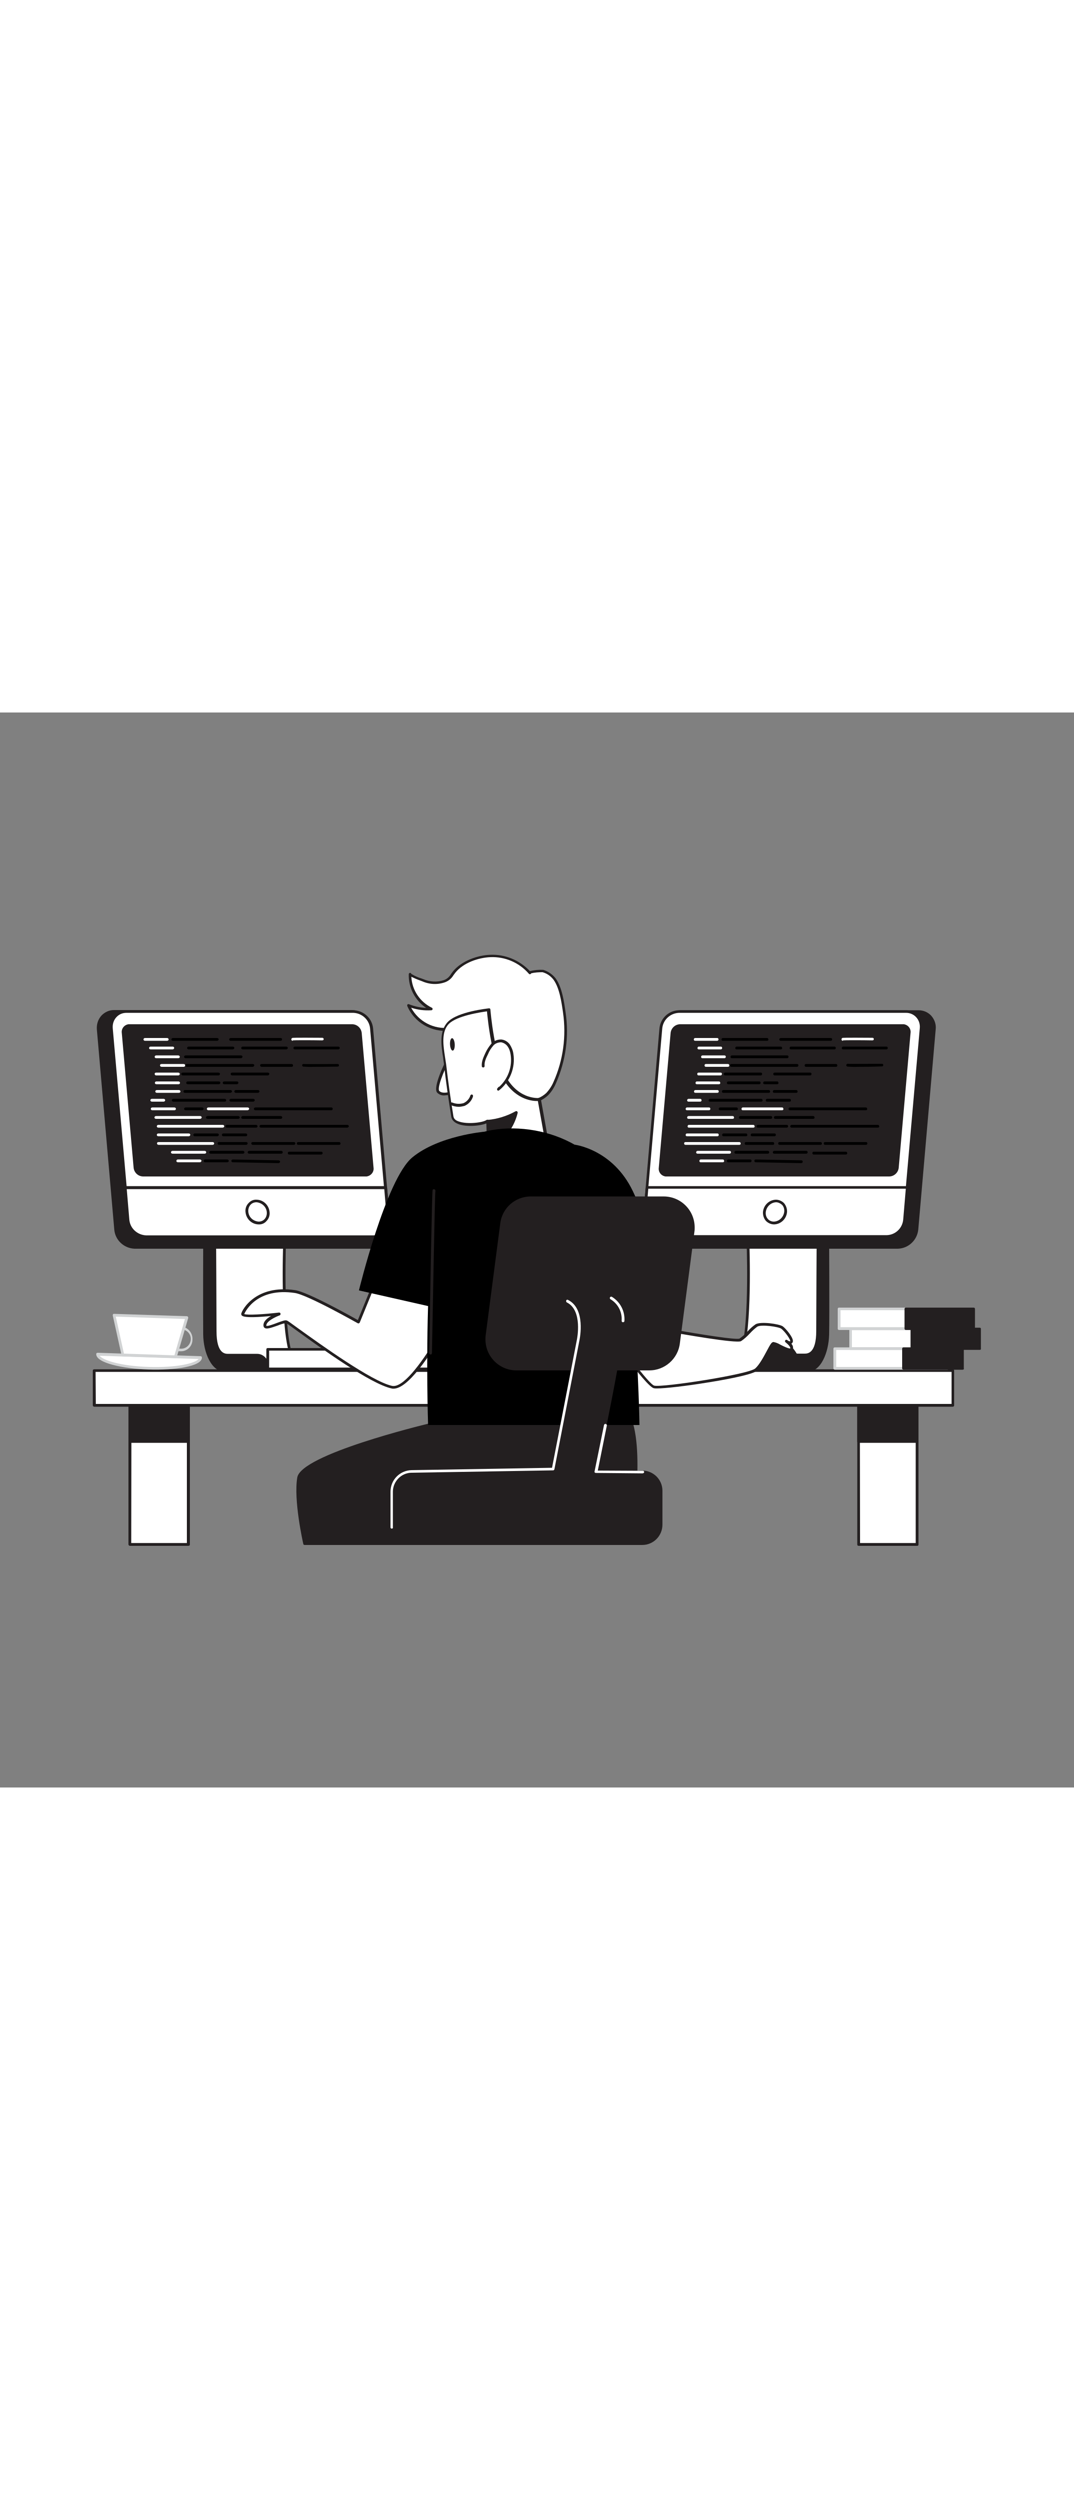 <svg version="1.1" id="Layer_1" xmlns="http://www.w3.org/2000/svg" xmlns:xlink="http://www.w3.org/1999/xlink" x="0px" y="0px" viewBox="0 0 500 500" style="width: 215px;" xml:space="preserve" data-imageid="coding-2-31" imageName="Coding 2" class="illustrations_image">
<rect x="0" y="0" width="500" height="500" fill="#808080" stroke="none"/>
<style type="text/css">
	.st0_coding-2-31{fill:#FFFFFF;}
	.st1_coding-2-31{fill:#231F20;}
	.st2_coding-2-31{fill:#68E1FD;}
	.st3_coding-2-31{fill:#D1D3D4;}
</style>
<g id="Screen_1_coding-2-31">
	<path class="st0_coding-2-31" d="M132.6,243.8c0,0-1.7,41.2,2.9,54.8h21.1c2.2,0,4.2,1.5,4.9,3.6l1.1,3.8h-53.8c-4.1-2.7-7.5-6.2-10-10.3&#10;&#9;&#9;c-3.6-6.4-1.4-51.8-1.4-51.8H132.6z"/>
	<path class="st1_coding-2-31" d="M162.6,306.6h-53.8c-0.1,0-0.2,0-0.3-0.1c-4.1-2.7-7.6-6.3-10.2-10.5c-3.7-6.5-1.6-50.3-1.5-52.2&#10;&#9;&#9;c0-0.3,0.3-0.6,0.7-0.6h35c0.2,0,0.3,0.1,0.5,0.2c0.1,0.1,0.2,0.3,0.2,0.5c0,0.4-1.6,40.4,2.7,54.1h20.7c2.5,0,4.8,1.6,5.5,4.1&#10;&#9;&#9;l1.1,3.8c0.1,0.4-0.1,0.7-0.5,0.8C162.7,306.6,162.6,306.6,162.6,306.6z M109,305.3h52.7l-0.9-3c-0.6-1.9-2.3-3.1-4.2-3.1h-21.1&#10;&#9;&#9;c-0.3,0-0.5-0.2-0.6-0.4c-4.4-12.7-3.2-48.7-3-54.3H98.1c-0.8,15.9-1.4,46,1.3,50.9C101.9,299.3,105.1,302.7,109,305.3z"/>
	<path class="st1_coding-2-31" d="M100.1,287.7c0,8.6,2.6,11.2,6,11.2h13.5c1.9,0,3.6,1.2,4.3,3l1.5,4.1h-20.8c-5.3,0-9.1-8.1-9.3-16.7&#10;&#9;&#9;s0-45.5,0-45.5h4.6C99.9,243.8,100.1,279.1,100.1,287.7z"/>
	<path class="st1_coding-2-31" d="M125.3,306.6h-20.8c-6,0-9.8-8.8-9.9-17.3s0-45.1,0-45.5c0-0.4,0.3-0.6,0.7-0.6h4.6c0.4,0,0.7,0.3,0.7,0.6&#10;&#9;&#9;c0,0.4,0.2,35.5,0.2,44c0,10.5,4,10.5,5.4,10.5h13.5c2.2,0,4.1,1.4,4.9,3.4l1.5,4.1c0.1,0.2,0,0.4-0.1,0.6&#10;&#9;&#9;C125.7,306.5,125.5,306.6,125.3,306.6z M95.9,244.4c0,5-0.2,37,0,44.8c0.2,8.8,4,16,8.6,16h19.8l-1.2-3.2c-0.6-1.5-2-2.5-3.7-2.5&#10;&#9;&#9;h-13.5c-4.5,0-6.7-3.9-6.7-11.8s-0.1-38.4-0.2-43.3L95.9,244.4z"/>
	<path class="st1_coding-2-31" d="M172.6,147.4l8.1,93c0.5,4-2.3,7.7-6.4,8.3c-0.3,0-0.6,0.1-0.9,0.1H62.6c-4.6-0.2-8.3-3.7-8.7-8.3l-8.1-93&#10;&#9;&#9;c-0.5-4,2.3-7.7,6.4-8.3c0.3,0,0.6-0.1,0.9-0.1h110.9C168.5,139.3,172.2,142.8,172.6,147.4z"/>
	<path class="st1_coding-2-31" d="M173.5,249.4H62.6c-4.9-0.2-9-4-9.4-8.9l-8.1-93c-0.2-2.4,0.5-4.7,2.1-6.5c1.5-1.6,3.6-2.6,5.8-2.6h110.9&#10;&#9;&#9;c4.9,0.2,8.9,4,9.4,8.9l8.1,93c0.2,2.4-0.5,4.7-2.1,6.5C177.8,248.5,175.7,249.4,173.5,249.4z M53,139.7c-1.8,0-3.6,0.7-4.8,2.1&#10;&#9;&#9;c-1.3,1.5-2,3.5-1.8,5.5l8.1,93c0.4,4.3,3.8,7.6,8.1,7.7h110.9c1.8,0,3.6-0.7,4.9-2.1c1.3-1.5,2-3.5,1.8-5.5l-8.1-93l0,0&#10;&#9;&#9;c-0.4-4.2-3.8-7.6-8.1-7.7L53,139.7z"/>
	<path class="st0_coding-2-31" d="M173,147l7.8,88.8c0.5,3.9-2.2,7.4-6,7.9c-0.3,0-0.6,0.1-1,0.1H68c-4.4-0.2-8-3.6-8.3-8L51.8,147&#10;&#9;&#9;c-0.5-3.8,2.2-7.4,6-7.9c0.3,0,0.6-0.1,1-0.1h105.9C169.1,139.2,172.6,142.6,173,147z"/>
	<path class="st1_coding-2-31" d="M173.8,244.4H68c-4.7-0.2-8.6-3.8-9-8.5l-7.8-88.8c-0.3-2.3,0.5-4.5,2-6.2c1.4-1.6,3.5-2.4,5.6-2.4h105.9&#10;&#9;&#9;c4.7,0.2,8.6,3.8,9,8.5l0,0l7.8,88.8c0.3,2.3-0.5,4.5-2,6.2C178,243.6,176,244.4,173.8,244.4z M58.8,139.7c-1.8,0-3.4,0.7-4.6,2&#10;&#9;&#9;c-1.3,1.4-1.9,3.3-1.7,5.3l7.8,88.8c0.3,4.1,3.7,7.2,7.7,7.3h105.8c1.8,0,3.4-0.7,4.6-2c1.3-1.4,1.9-3.3,1.7-5.2l-7.8-88.8&#10;&#9;&#9;c-0.3-4-3.6-7.2-7.7-7.4L58.8,139.7z"/>
	<path class="st0_coding-2-31" d="M179.5,220.9l1.3,14.9c0.5,3.9-2.2,7.4-6,7.9c-0.3,0-0.6,0.1-1,0.1H68c-4.4-0.2-8-3.6-8.3-8l-1.3-14.9H179.5z"/>
	<path class="st1_coding-2-31" d="M173.8,244.4H68c-4.7-0.2-8.6-3.8-9-8.5L57.7,221c0-0.2,0-0.4,0.2-0.5c0.1-0.1,0.3-0.2,0.5-0.2h121.2&#10;&#9;&#9;c0.3,0,0.6,0.3,0.6,0.6l1.3,14.9c0.3,2.3-0.5,4.5-2,6.2C178,243.6,175.9,244.4,173.8,244.4z M59,221.6l1.2,14.2&#10;&#9;&#9;c0.3,4.1,3.7,7.2,7.8,7.4h105.8c1.8,0,3.4-0.7,4.6-2c1.3-1.4,1.9-3.3,1.7-5.2l-1.2-14.3H59z"/>
	
		<ellipse transform="matrix(0.831 -0.557 0.557 0.831 -109.058 106.08)" class="st0_coding-2-31" cx="119.9" cy="232.3" rx="4.8" ry="5.3"/>
	<path class="st1_coding-2-31" d="M120.3,238.1c-3.2-0.1-5.7-2.6-6-5.7c-0.2-1.5,0.3-3.1,1.4-4.2c1-1.1,2.3-1.7,3.8-1.6c3.2,0.1,5.7,2.6,6,5.7&#10;&#9;&#9;l0,0c0.2,1.5-0.3,3.1-1.4,4.2C123.2,237.6,121.8,238.2,120.3,238.1z M119.4,227.8c-1.1,0-2.1,0.4-2.8,1.2c-0.8,0.9-1.1,2.1-1,3.2&#10;&#9;&#9;c0.2,2.5,2.2,4.4,4.8,4.6c1.1,0,2.1-0.4,2.8-1.2c0.8-0.9,1.1-2.1,1-3.2l0,0C124,229.9,121.9,228,119.4,227.8z"/>
	<path class="st1_coding-2-31" d="M60.3,145h103.8c2.3,0.1,4.1,1.9,4.3,4.1l5.5,62.6c0.3,2-1.2,3.8-3.2,4.1c-0.1,0-0.3,0-0.5,0H66.5&#10;&#9;&#9;c-2.3-0.1-4.1-1.9-4.3-4.1l-5.5-62.6c-0.3-2,1.1-3.8,3.1-4.1C60,145,60.2,145,60.3,145z"/>
	<path class="st0_coding-2-31" d="M77.8,152.7H67.5c-0.4,0-0.7-0.3-0.7-0.6c0-0.4,0.3-0.7,0.7-0.7h10.3c0.4,0,0.7,0.3,0.7,0.7&#10;&#9;&#9;C78.5,152.4,78.2,152.7,77.8,152.7z"/>
	<path class="st2_coding-2-31 targetColor" d="M101.1,152.7H80.5c-0.4,0-0.7-0.3-0.7-0.6c0-0.4,0.3-0.7,0.7-0.7h20.6c0.4,0,0.7,0.3,0.7,0.7&#10;&#9;&#9;C101.7,152.4,101.4,152.7,101.1,152.7z" style="fill: rgb(0, 0, 0);"/>
	<path class="st2_coding-2-31 targetColor" d="M108.3,156.7H87.8c-0.4,0-0.7-0.3-0.7-0.6c0-0.4,0.3-0.7,0.7-0.7l0,0h20.6c0.4,0,0.7,0.3,0.7,0.7&#10;&#9;&#9;C109,156.4,108.7,156.7,108.3,156.7z" style="fill: rgb(0, 0, 0);"/>
	<path class="st0_coding-2-31" d="M80.4,156.7H70.1c-0.4,0-0.7-0.3-0.7-0.6c0-0.4,0.3-0.7,0.7-0.7h10.3c0.4,0,0.7,0.3,0.7,0.7&#10;&#9;&#9;C81,156.4,80.7,156.7,80.4,156.7z"/>
	<path class="st0_coding-2-31" d="M83,160.8H72.7c-0.4,0-0.7-0.3-0.7-0.6c0-0.4,0.3-0.7,0.7-0.7H83c0.4,0,0.7,0.3,0.7,0.7&#10;&#9;&#9;C83.7,160.5,83.4,160.8,83,160.8z"/>
	<path class="st2_coding-2-31 targetColor" d="M112.2,160.8H86.4c-0.4,0-0.7-0.3-0.7-0.6c0-0.4,0.3-0.7,0.7-0.7l0,0h25.8c0.4,0,0.7,0.3,0.7,0.7&#10;&#9;&#9;C112.8,160.5,112.5,160.8,112.2,160.8z" style="fill: rgb(0, 0, 0);"/>
	<path class="st0_coding-2-31" d="M85.6,164.8H75.2c-0.4,0-0.7-0.3-0.7-0.7c0-0.4,0.3-0.6,0.7-0.6l0,0h10.3c0.4,0,0.7,0.3,0.7,0.6&#10;&#9;&#9;C86.2,164.5,85.9,164.8,85.6,164.8z"/>
	<path class="st2_coding-2-31 targetColor" d="M117.7,164.8H87c-0.4,0-0.7-0.3-0.7-0.7c0-0.4,0.3-0.6,0.7-0.6h30.7c0.4,0,0.7,0.3,0.7,0.6&#10;&#9;&#9;C118.3,164.5,118,164.8,117.7,164.8L117.7,164.8z" style="fill: rgb(0, 0, 0);"/>
	<path class="st0_coding-2-31" d="M83,168.8H72.7c-0.4,0-0.7-0.3-0.7-0.7c0-0.4,0.3-0.6,0.7-0.6l0,0H83c0.4,0,0.7,0.3,0.7,0.6&#10;&#9;&#9;C83.7,168.5,83.4,168.8,83,168.8z"/>
	<path class="st2_coding-2-31 targetColor" d="M101.7,168.8H85.1c-0.4,0-0.7-0.3-0.7-0.7c0-0.4,0.3-0.6,0.7-0.6h16.6c0.4,0,0.7,0.3,0.7,0.6&#10;&#9;&#9;C102.4,168.5,102.1,168.8,101.7,168.8z" style="fill: rgb(0, 0, 0);"/>
	<path class="st2_coding-2-31 targetColor" d="M124.7,168.8h-16.6c-0.4,0-0.7-0.3-0.7-0.7c0-0.4,0.3-0.6,0.7-0.6h16.6c0.4,0,0.7,0.3,0.7,0.6&#10;&#9;&#9;C125.3,168.5,125,168.8,124.7,168.8z" style="fill: rgb(0, 0, 0);"/>
	<path class="st0_coding-2-31" d="M83.2,172.9H72.8c-0.4,0-0.7-0.3-0.7-0.6c0-0.4,0.3-0.7,0.7-0.7l0,0h10.3c0.4,0,0.7,0.3,0.7,0.7&#10;&#9;&#9;C83.8,172.6,83.5,172.9,83.2,172.9z"/>
	<path class="st2_coding-2-31 targetColor" d="M101.9,172.9H87.4c-0.4,0-0.7-0.3-0.7-0.6c0-0.4,0.3-0.7,0.7-0.7h14.5c0.4,0,0.7,0.3,0.7,0.7&#10;&#9;&#9;C102.5,172.6,102.2,172.9,101.9,172.9z" style="fill: rgb(0, 0, 0);"/>
	<path class="st2_coding-2-31 targetColor" d="M110.3,172.9h-5.9c-0.4,0-0.7-0.3-0.7-0.6c0-0.4,0.3-0.7,0.7-0.7l0,0h5.9c0.4,0,0.7,0.3,0.7,0.7&#10;&#9;&#9;C110.9,172.6,110.6,172.9,110.3,172.9z" style="fill: rgb(0, 0, 0);"/>
	<path class="st0_coding-2-31" d="M83.3,176.9H73c-0.4,0-0.7-0.3-0.7-0.6c0-0.4,0.3-0.7,0.7-0.7l0,0h10.3c0.4,0,0.7,0.3,0.7,0.7&#10;&#9;&#9;C84,176.6,83.7,176.9,83.3,176.9z"/>
	<path class="st2_coding-2-31 targetColor" d="M107.2,176.9H86.1c-0.4,0-0.7-0.3-0.7-0.6c0-0.4,0.3-0.7,0.7-0.7h21.2c0.4,0,0.7,0.3,0.7,0.7&#10;&#9;&#9;C107.9,176.6,107.6,176.9,107.2,176.9z" style="fill: rgb(0, 0, 0);"/>
	<path class="st2_coding-2-31 targetColor" d="M120.1,176.9h-10.3c-0.4,0-0.7-0.3-0.7-0.6c0-0.4,0.3-0.7,0.7-0.7l0,0h10.3c0.4,0,0.7,0.3,0.7,0.7&#10;&#9;&#9;C120.7,176.6,120.4,176.9,120.1,176.9z" style="fill: rgb(0, 0, 0);"/>
	<path class="st0_coding-2-31" d="M76.2,181h-5.5c-0.4,0-0.7-0.3-0.7-0.6c0-0.4,0.3-0.7,0.7-0.7h5.5c0.4,0,0.7,0.3,0.7,0.7&#10;&#9;&#9;C76.8,180.7,76.6,181,76.2,181z"/>
	<path class="st2_coding-2-31 targetColor" d="M104.7,181H80.7c-0.4,0-0.7-0.3-0.7-0.6c0-0.4,0.3-0.7,0.7-0.7l0,0h23.9c0.4,0,0.7,0.3,0.7,0.7&#10;&#9;&#9;C105.3,180.7,105,181,104.7,181z" style="fill: rgb(0, 0, 0);"/>
	<path class="st0_coding-2-31" d="M81.2,185H70.9c-0.4,0-0.7-0.3-0.7-0.6c0-0.4,0.3-0.7,0.7-0.7l0,0h10.3c0.4,0,0.7,0.3,0.7,0.7&#10;&#9;&#9;C81.9,184.7,81.6,185,81.2,185z"/>
	<path class="st0_coding-2-31" d="M93.2,189H72.6c-0.4,0-0.7-0.3-0.7-0.6c0-0.4,0.3-0.7,0.7-0.7l0,0h20.6c0.4,0,0.7,0.3,0.7,0.7&#10;&#9;&#9;C93.8,188.7,93.5,189,93.2,189z"/>
	<path class="st2_coding-2-31 targetColor" d="M110.9,189H96.6c-0.4,0-0.7-0.3-0.7-0.6c0-0.4,0.3-0.7,0.7-0.7l0,0h14.3c0.4,0,0.7,0.3,0.7,0.7&#10;&#9;&#9;C111.6,188.7,111.3,189,110.9,189z" style="fill: rgb(0, 0, 0);"/>
	<path class="st2_coding-2-31 targetColor" d="M130.7,189H113c-0.4,0-0.7-0.3-0.7-0.6c0-0.4,0.3-0.7,0.7-0.7l0,0h17.7c0.4,0,0.7,0.3,0.7,0.7&#10;&#9;&#9;C131.4,188.7,131.1,189,130.7,189L130.7,189z" style="fill: rgb(0, 0, 0);"/>
	<path class="st0_coding-2-31" d="M103.7,193.1h-30c-0.4,0-0.7-0.3-0.7-0.6c0-0.4,0.3-0.7,0.7-0.7l0,0h30c0.4,0,0.7,0.3,0.7,0.7&#10;&#9;&#9;C104.3,192.8,104,193.1,103.7,193.1z"/>
	<path class="st2_coding-2-31 targetColor" d="M119.2,193.1h-13.5c-0.4,0-0.7-0.3-0.7-0.6c0-0.4,0.3-0.7,0.7-0.7h13.5c0.4,0,0.7,0.3,0.7,0.7&#10;&#9;&#9;C119.9,192.8,119.6,193.1,119.2,193.1z" style="fill: rgb(0, 0, 0);"/>
	<path class="st2_coding-2-31 targetColor" d="M161.7,193.1h-40.2c-0.4,0-0.7-0.3-0.7-0.6c0-0.4,0.3-0.7,0.7-0.7h40.2c0.4,0,0.7,0.3,0.7,0.7&#10;&#9;&#9;C162.3,192.8,162,193.1,161.7,193.1z" style="fill: rgb(0, 0, 0);"/>
	<path class="st0_coding-2-31" d="M87.9,197.1H73.7c-0.4,0-0.7-0.3-0.7-0.6c0-0.4,0.3-0.7,0.7-0.7h14.2c0.4,0,0.7,0.3,0.7,0.7&#10;&#9;&#9;C88.5,196.8,88.2,197.1,87.9,197.1z"/>
	<path class="st2_coding-2-31 targetColor" d="M101.2,197.1H90.7c-0.4,0-0.7-0.3-0.7-0.6c0-0.4,0.3-0.7,0.7-0.7l0,0h10.5c0.4,0,0.7,0.3,0.7,0.7&#10;&#9;&#9;C101.8,196.8,101.5,197.1,101.2,197.1z" style="fill: rgb(0, 0, 0);"/>
	<path class="st2_coding-2-31 targetColor" d="M114.4,197.1H104c-0.4,0-0.7-0.3-0.7-0.6c0-0.4,0.3-0.7,0.7-0.7l0,0h10.4c0.4,0,0.7,0.3,0.7,0.7&#10;&#9;&#9;C115.1,196.8,114.8,197.1,114.4,197.1L114.4,197.1z" style="fill: rgb(0, 0, 0);"/>
	<path class="st0_coding-2-31" d="M99,201.1H73.8c-0.4,0-0.7-0.3-0.7-0.7c0-0.4,0.3-0.6,0.7-0.6H99c0.4,0,0.7,0.3,0.7,0.6&#10;&#9;&#9;C99.7,200.8,99.4,201.1,99,201.1z"/>
	<path class="st2_coding-2-31 targetColor" d="M114.6,201.1H102c-0.4,0-0.7-0.3-0.7-0.7c0-0.4,0.3-0.6,0.7-0.6l0,0h12.6c0.4,0,0.7,0.3,0.7,0.6&#10;&#9;&#9;C115.2,200.8,115,201.1,114.6,201.1z" style="fill: rgb(0, 0, 0);"/>
	<path class="st2_coding-2-31 targetColor" d="M136.8,201.1h-19.1c-0.4,0-0.7-0.3-0.7-0.7c0-0.4,0.3-0.6,0.7-0.6l0,0h19.1c0.4,0,0.7,0.3,0.7,0.6&#10;&#9;&#9;C137.5,200.8,137.2,201.1,136.8,201.1z" style="fill: rgb(0, 0, 0);"/>
	<path class="st2_coding-2-31 targetColor" d="M157.9,201.1h-19.1c-0.4,0-0.6-0.3-0.6-0.7c0-0.4,0.3-0.6,0.6-0.6h19.1c0.4,0,0.6,0.3,0.6,0.6&#10;&#9;&#9;C158.6,200.8,158.3,201.1,157.9,201.1z" style="fill: rgb(0, 0, 0);"/>
	<path class="st0_coding-2-31" d="M95.3,205.2h-15c-0.4,0-0.7-0.3-0.7-0.6c0-0.4,0.3-0.7,0.7-0.7l0,0h15c0.4,0,0.7,0.3,0.7,0.7&#10;&#9;&#9;C96,204.9,95.7,205.2,95.3,205.2z"/>
	<path class="st2_coding-2-31 targetColor" d="M113.1,205.2h-15c-0.4,0-0.7-0.3-0.7-0.6c0-0.4,0.3-0.7,0.7-0.7h15c0.4,0,0.7,0.3,0.7,0.7&#10;&#9;&#9;C113.8,204.9,113.5,205.2,113.1,205.2z" style="fill: rgb(0, 0, 0);"/>
	<path class="st2_coding-2-31 targetColor" d="M131,205.2h-15c-0.4,0-0.7-0.3-0.7-0.6c0-0.4,0.3-0.7,0.7-0.7l0,0h15c0.4,0,0.6,0.3,0.6,0.7&#10;&#9;&#9;C131.6,204.9,131.4,205.2,131,205.2z" style="fill: rgb(0, 0, 0);"/>
	<path class="st2_coding-2-31 targetColor" d="M149.6,205.6h-15c-0.4,0-0.6-0.3-0.6-0.7c0-0.4,0.3-0.6,0.6-0.6h15c0.4,0,0.6,0.3,0.6,0.6&#10;&#9;&#9;C150.2,205.3,149.9,205.6,149.6,205.6z" style="fill: rgb(0, 0, 0);"/>
	<path class="st0_coding-2-31" d="M93.1,209.2H82.8c-0.4,0-0.7-0.3-0.7-0.6c0-0.4,0.3-0.7,0.7-0.7l0,0h10.3c0.4,0,0.7,0.3,0.7,0.7&#10;&#9;&#9;C93.7,208.9,93.4,209.2,93.1,209.2z"/>
	<path class="st2_coding-2-31 targetColor" d="M105.8,209.2H95.5c-0.4,0-0.7-0.3-0.7-0.6c0-0.4,0.3-0.7,0.7-0.7l0,0h10.3c0.4,0,0.7,0.3,0.7,0.7&#10;&#9;&#9;C106.5,208.9,106.2,209.2,105.8,209.2z" style="fill: rgb(0, 0, 0);"/>
	<path class="st2_coding-2-31 targetColor" d="M129.7,209.6L129.7,209.6l-21.3-0.4c-0.4,0-0.7-0.3-0.7-0.6c0-0.4,0.3-0.7,0.7-0.7l0,0l21.3,0.4&#10;&#9;&#9;c0.4,0,0.7,0.3,0.7,0.7C130.3,209.3,130,209.6,129.7,209.6L129.7,209.6z" style="fill: rgb(0, 0, 0);"/>
	<path class="st2_coding-2-31 targetColor" d="M135.8,164.8h-14c-0.4,0-0.7-0.3-0.7-0.7c0-0.4,0.3-0.6,0.7-0.6h14c0.4,0,0.6,0.3,0.6,0.6&#10;&#9;&#9;C136.5,164.5,136.2,164.8,135.8,164.8z" style="fill: rgb(0, 0, 0);"/>
	<path class="st2_coding-2-31 targetColor" d="M146.1,164.8c-1.7,0.1-3.3,0-5-0.1c-0.3-0.1-0.5-0.5-0.4-0.8c0.1-0.3,0.4-0.5,0.7-0.4c0.7,0.1,9.8,0,15.8,0&#10;&#9;&#9;l0,0c0.4,0,0.6,0.3,0.6,0.6c0,0.4-0.3,0.6-0.6,0.6c0,0,0,0,0,0C152,164.8,148.5,164.8,146.1,164.8z" style="fill: rgb(0, 0, 0);"/>
	<path class="st2_coding-2-31 targetColor" d="M133.3,156.7H113c-0.4,0-0.7-0.3-0.7-0.6c0-0.4,0.3-0.7,0.7-0.7l0,0h20.3c0.4,0,0.7,0.3,0.7,0.7&#10;&#9;&#9;C133.9,156.4,133.6,156.7,133.3,156.7z" style="fill: rgb(0, 0, 0);"/>
	<path class="st2_coding-2-31 targetColor" d="M157.5,156.7h-20.2c-0.4,0-0.7-0.3-0.7-0.6c0-0.4,0.3-0.7,0.7-0.7h20.2c0.4,0,0.7,0.3,0.7,0.7&#10;&#9;&#9;C158.1,156.4,157.8,156.7,157.5,156.7z" style="fill: rgb(0, 0, 0);"/>
	<path class="st2_coding-2-31 targetColor" d="M114.4,152.7c-4.1,0-7,0-7.1,0c-0.4,0-0.6-0.4-0.6-0.7c0-0.3,0.4-0.6,0.7-0.6c0.7,0,17,0,23.3,0l0,0&#10;&#9;&#9;c0.4,0,0.6,0.3,0.6,0.6c0,0.4-0.3,0.7-0.6,0.7L114.4,152.7z" style="fill: rgb(0, 0, 0);"/>
	<path class="st0_coding-2-31" d="M136.3,152.7c-0.3,0-0.5-0.1-0.6-0.4c-0.2-0.3,0-0.7,0.3-0.9c0.2-0.1,0.4-0.2,14.1-0.1c0.3,0,0.6,0.3,0.6,0.6&#10;&#9;&#9;c0,0,0,0,0,0c0,0.4-0.3,0.6-0.7,0.6c-4.9-0.1-12.9-0.1-13.7,0H136.3z"/>
	<path class="st2_coding-2-31 targetColor" d="M117.9,181h-10.4c-0.4,0-0.7-0.3-0.7-0.6c0-0.4,0.3-0.7,0.7-0.7h10.4c0.4,0,0.7,0.3,0.7,0.7&#10;&#9;&#9;C118.5,180.7,118.2,181,117.9,181z" style="fill: rgb(0, 0, 0);"/>
	<path class="st2_coding-2-31 targetColor" d="M94.1,185h-7.7c-0.4,0-0.7-0.3-0.7-0.6c0-0.4,0.3-0.7,0.7-0.7h7.7c0.4,0,0.7,0.3,0.7,0.7&#10;&#9;&#9;C94.7,184.7,94.4,185,94.1,185z" style="fill: rgb(0, 0, 0);"/>
	<path class="st0_coding-2-31" d="M115.2,185H97c-0.4,0-0.7-0.3-0.7-0.6c0-0.4,0.3-0.7,0.7-0.7h18.3c0.4,0,0.7,0.3,0.7,0.7&#10;&#9;&#9;C115.9,184.7,115.6,185,115.2,185L115.2,185z"/>
	<path class="st2_coding-2-31 targetColor" d="M154.3,185h-35.4c-0.4,0-0.7-0.3-0.7-0.6c0-0.4,0.3-0.7,0.7-0.7h35.4c0.4,0,0.6,0.3,0.6,0.7&#10;&#9;&#9;C154.9,184.7,154.6,185,154.3,185z" style="fill: rgb(0, 0, 0);"/>
</g>
<g id="Screen_2_coding-2-31">
	<path class="st0_coding-2-31" d="M348.1,243.8c0,0,1.7,41.2-2.9,54.8h-21.1c-2.2,0-4.2,1.5-4.9,3.6l-1.1,3.8h53.8c4.1-2.7,7.5-6.2,10-10.3&#10;&#9;&#9;c3.6-6.4,1.4-51.8,1.4-51.8H348.1z"/>
	<path class="st1_coding-2-31" d="M371.9,306.6h-53.8c-0.2,0-0.4-0.1-0.5-0.3c-0.1-0.2-0.2-0.4-0.1-0.6l1.1-3.8c0.7-2.4,2.9-4.1,5.5-4.1h20.7&#10;&#9;&#9;c4.4-13.7,2.7-53.7,2.7-54.1c0-0.2,0.1-0.3,0.2-0.5c0.1-0.1,0.3-0.2,0.5-0.2h35.1c0.3,0,0.6,0.3,0.6,0.6c0.1,1.9,2.2,45.8-1.5,52.2&#10;&#9;&#9;c-2.6,4.2-6,7.8-10.2,10.5C372.1,306.5,372,306.6,371.9,306.6z M319,305.3h52.7c3.9-2.6,7.2-6,9.6-10c2.7-4.8,2.1-35,1.3-50.9&#10;&#9;&#9;h-33.8c0.2,5.6,1.4,41.6-3,54.3c-0.1,0.3-0.3,0.4-0.6,0.4h-21.1c-1.9,0-3.7,1.3-4.2,3.1L319,305.3z"/>
	<path class="st1_coding-2-31" d="M380.6,287.7c0,8.6-2.6,11.2-6,11.2h-13.5c-1.9,0-3.6,1.2-4.3,3l-1.5,4.1h20.8c5.3,0,9.1-8.1,9.3-16.7&#10;&#9;&#9;s0-45.5,0-45.5h-4.6C380.8,243.8,380.6,279.1,380.6,287.7z"/>
	<path class="st1_coding-2-31" d="M376.1,306.6h-20.8c-0.2,0-0.4-0.1-0.5-0.3c-0.1-0.2-0.1-0.4-0.1-0.6l1.5-4.1c0.8-2,2.7-3.4,4.9-3.4h13.5&#10;&#9;&#9;c1.3,0,5.4,0,5.4-10.5c0-8.5,0.2-43.6,0.2-43.9c0-0.4,0.3-0.6,0.6-0.6h4.6c0.4,0,0.6,0.3,0.6,0.6c0,0.4,0.2,37,0,45.5&#10;&#9;&#9;S382.1,306.6,376.1,306.6z M356.3,305.3h19.8c4.6,0,8.5-7.2,8.6-16c0.1-7.9,0-39.9,0-44.8h-3.3c0,4.9-0.2,35.4-0.2,43.3&#10;&#9;&#9;s-2.2,11.8-6.7,11.8h-13.5c-1.6,0-3.1,1-3.6,2.5L356.3,305.3z"/>
	<path class="st1_coding-2-31" d="M308.1,147.4l-8.1,93c-0.5,4,2.3,7.7,6.4,8.3c0.3,0,0.6,0.1,0.9,0.1h110.9c4.6-0.2,8.3-3.7,8.7-8.3l8.1-93&#10;&#9;&#9;c0.5-4-2.3-7.7-6.3-8.3c-0.3,0-0.6-0.1-0.9-0.1H316.8C312.2,139.3,308.4,142.8,308.1,147.4z"/>
	<path class="st1_coding-2-31" d="M418.1,249.4H307.2c-2.2,0-4.3-0.9-5.8-2.5c-1.6-1.8-2.4-4.1-2.1-6.5l8.1-93c0.4-4.9,4.5-8.7,9.4-8.9h110.9&#10;&#9;&#9;c2.2,0,4.3,0.9,5.8,2.5c1.6,1.8,2.4,4.1,2.1,6.5l-8.1,93C427,245.4,423,249.2,418.1,249.4z M316.8,139.7c-4.3,0.2-7.7,3.5-8.1,7.7&#10;&#9;&#9;l0,0l-8.1,93c-0.2,2,0.4,4,1.8,5.5c1.2,1.4,3,2.1,4.9,2.1h110.9c4.3-0.2,7.7-3.5,8.1-7.7l8.1-93c0.2-2-0.4-4-1.8-5.5&#10;&#9;&#9;c-1.2-1.4-3-2.1-4.9-2.1L316.8,139.7z M308.1,147.4L308.1,147.4z"/>
	<path class="st0_coding-2-31" d="M307.7,147l-7.8,88.8c-0.5,3.9,2.2,7.4,6,7.9c0.3,0,0.6,0.1,0.9,0.1h105.9c4.4-0.2,8-3.6,8.3-8l7.8-88.8&#10;&#9;&#9;c0.5-3.8-2.2-7.4-6-7.9c-0.3,0-0.7-0.1-1-0.1H316C311.6,139.2,308.1,142.6,307.7,147z"/>
	<path class="st1_coding-2-31" d="M412.7,244.4H306.9c-2.1,0-4.1-0.9-5.6-2.4c-1.5-1.7-2.2-4-2-6.2L307,147l0,0c0.4-4.7,4.3-8.4,9-8.5h105.9&#10;&#9;&#9;c2.1,0,4.1,0.9,5.6,2.4c1.5,1.7,2.2,4,2,6.2l-7.8,88.8C421.3,240.6,417.4,244.2,412.7,244.4z M308.3,147.1l-7.8,88.8&#10;&#9;&#9;c-0.2,1.9,0.4,3.8,1.7,5.2c1.2,1.3,2.9,2,4.6,2h105.9c4.1-0.1,7.4-3.3,7.7-7.4l7.8-88.8c0.2-1.9-0.4-3.8-1.7-5.2&#10;&#9;&#9;c-1.2-1.3-2.9-2-4.6-2H316C311.9,139.9,308.6,143.1,308.3,147.1L308.3,147.1z"/>
	<path class="st0_coding-2-31" d="M301.2,220.9l-1.3,14.9c-0.5,3.9,2.2,7.4,6,7.9c0.3,0,0.6,0.1,0.9,0.1h105.9c4.4-0.2,8-3.6,8.3-8l1.3-14.9&#10;&#9;&#9;H301.2z"/>
	<path class="st1_coding-2-31" d="M412.7,244.4H306.9c-2.1,0-4.1-0.9-5.6-2.4c-1.5-1.7-2.2-4-2-6.2l1.3-14.9c0-0.3,0.3-0.6,0.6-0.6h121.1&#10;&#9;&#9;c0.2,0,0.3,0.1,0.5,0.2c0.1,0.1,0.2,0.3,0.2,0.5l-1.3,14.9C421.3,240.6,417.5,244.2,412.7,244.4z M301.8,221.6l-1.2,14.3&#10;&#9;&#9;c-0.2,1.9,0.4,3.8,1.7,5.2c1.2,1.3,2.9,2,4.6,2h105.9c4.1-0.1,7.4-3.3,7.7-7.4l1.2-14.2H301.8z"/>
	
		<ellipse transform="matrix(0.557 -0.831 0.831 0.557 -33.05 402.7)" class="st0_coding-2-31" cx="360.8" cy="232.3" rx="5.3" ry="4.8"/>
	<path class="st1_coding-2-31" d="M360.4,238.1c-1.4,0-2.8-0.6-3.8-1.6c-1-1.1-1.5-2.7-1.4-4.2c0.3-3.2,2.9-5.6,6-5.7c1.4,0,2.8,0.6,3.8,1.6&#10;&#9;&#9;c1,1.2,1.5,2.7,1.4,4.2C366.1,235.6,363.5,238,360.4,238.1z M361.3,227.8c-2.5,0.1-4.5,2.1-4.8,4.6c-0.1,1.2,0.2,2.3,1,3.2&#10;&#9;&#9;c0.7,0.8,1.7,1.2,2.8,1.2c2.5-0.1,4.5-2.1,4.8-4.6c0.1-1.2-0.2-2.3-1-3.2C363.3,228.3,362.3,227.8,361.3,227.8z"/>
	<path class="st1_coding-2-31" d="M420.4,145H316.5c-2.3,0.1-4.1,1.9-4.3,4.1l-5.5,62.6c-0.3,2,1.1,3.8,3.1,4.1c0.2,0,0.3,0,0.5,0h103.8&#10;&#9;&#9;c2.3-0.1,4.1-1.9,4.3-4.1l5.5-62.6c0.3-2-1.1-3.8-3.1-4.1C420.7,145,420.5,145,420.4,145z"/>
	<path class="st0_coding-2-31" d="M333.9,152.7h-10.3c-0.4,0-0.6-0.3-0.6-0.6c0-0.4,0.3-0.7,0.6-0.7h10.3c0.4,0,0.6,0.3,0.6,0.7&#10;&#9;&#9;C334.5,152.4,334.2,152.7,333.9,152.7z"/>
	<path class="st2_coding-2-31 targetColor" d="M357.1,152.7h-20.6c-0.4,0-0.6-0.3-0.6-0.6c0-0.4,0.3-0.7,0.6-0.7h20.6c0.4,0,0.6,0.3,0.6,0.7&#10;&#9;&#9;C357.8,152.4,357.5,152.7,357.1,152.7z" style="fill: rgb(0, 0, 0);"/>
	<path class="st2_coding-2-31 targetColor" d="M363.5,156.7h-20.6c-0.4,0-0.6-0.3-0.6-0.6c0-0.4,0.3-0.7,0.6-0.7h20.6c0.4,0,0.6,0.3,0.6,0.7&#10;&#9;&#9;C364.2,156.4,363.9,156.7,363.5,156.7z" style="fill: rgb(0, 0, 0);"/>
	<path class="st0_coding-2-31" d="M335.6,156.7h-10.3c-0.4,0-0.6-0.3-0.6-0.6c0-0.4,0.3-0.7,0.6-0.7l0,0h10.3c0.4,0,0.6,0.3,0.6,0.7&#10;&#9;&#9;C336.2,156.4,335.9,156.7,335.6,156.7z"/>
	<path class="st0_coding-2-31" d="M337.3,160.8h-10.3c-0.4,0-0.6-0.3-0.6-0.6c0-0.4,0.3-0.7,0.6-0.7h10.3c0.4,0,0.6,0.3,0.6,0.7&#10;&#9;&#9;C337.9,160.5,337.6,160.8,337.3,160.8L337.3,160.8z"/>
	<path class="st2_coding-2-31 targetColor" d="M366.5,160.8h-25.8c-0.4,0-0.6-0.3-0.6-0.6c0-0.4,0.3-0.7,0.6-0.7h25.8c0.4,0,0.6,0.3,0.6,0.7&#10;&#9;&#9;C367.1,160.5,366.8,160.8,366.5,160.8z" style="fill: rgb(0, 0, 0);"/>
	<path class="st0_coding-2-31" d="M338.9,164.8h-10.3c-0.4,0-0.6-0.3-0.6-0.7c0-0.4,0.3-0.6,0.6-0.6h10.3c0.4,0,0.6,0.3,0.6,0.6&#10;&#9;&#9;C339.6,164.5,339.3,164.8,338.9,164.8z"/>
	<path class="st2_coding-2-31 targetColor" d="M371.1,164.8h-30.6c-0.4,0-0.6-0.3-0.6-0.7c0-0.4,0.3-0.6,0.6-0.6l0,0h30.6c0.4,0,0.6,0.3,0.6,0.6&#10;&#9;&#9;C371.7,164.5,371.4,164.8,371.1,164.8z" style="fill: rgb(0, 0, 0);"/>
	<path class="st0_coding-2-31" d="M335.5,168.8h-10.3c-0.4,0-0.6-0.3-0.6-0.7c0-0.4,0.3-0.6,0.6-0.6l0,0h10.3c0.4,0,0.6,0.3,0.6,0.6&#10;&#9;&#9;C336.1,168.5,335.8,168.8,335.5,168.8L335.5,168.8z"/>
	<path class="st2_coding-2-31 targetColor" d="M354.2,168.8h-16.6c-0.4,0-0.6-0.3-0.6-0.7c0-0.4,0.3-0.6,0.6-0.6h16.6c0.4,0,0.6,0.3,0.6,0.6&#10;&#9;&#9;C354.8,168.5,354.5,168.8,354.2,168.8z" style="fill: rgb(0, 0, 0);"/>
	<path class="st2_coding-2-31 targetColor" d="M377.2,168.8h-16.6c-0.4,0-0.6-0.3-0.6-0.7c0-0.4,0.3-0.6,0.6-0.6l0,0h16.6c0.4,0,0.6,0.3,0.6,0.6&#10;&#9;&#9;C377.8,168.5,377.5,168.8,377.2,168.8z" style="fill: rgb(0, 0, 0);"/>
	<path class="st0_coding-2-31" d="M334.7,172.9h-10.3c-0.4,0-0.6-0.3-0.6-0.6c0-0.4,0.3-0.7,0.6-0.7h10.3c0.4,0,0.6,0.3,0.6,0.7&#10;&#9;&#9;C335.4,172.6,335.1,172.9,334.7,172.9z"/>
	<path class="st2_coding-2-31 targetColor" d="M353.5,172.9h-14.5c-0.4,0-0.6-0.3-0.6-0.6c0-0.4,0.3-0.7,0.6-0.7h14.5c0.4,0,0.6,0.3,0.6,0.7&#10;&#9;&#9;C354.1,172.6,353.8,172.9,353.5,172.9z" style="fill: rgb(0, 0, 0);"/>
	<path class="st2_coding-2-31 targetColor" d="M361.8,172.9h-5.9c-0.4,0-0.6-0.3-0.6-0.6c0-0.4,0.3-0.7,0.6-0.7h5.9c0.4,0,0.6,0.3,0.6,0.7&#10;&#9;&#9;C362.5,172.6,362.2,172.9,361.8,172.9z" style="fill: rgb(0, 0, 0);"/>
	<path class="st0_coding-2-31" d="M334,176.9h-10.3c-0.4,0-0.6-0.3-0.6-0.6c0-0.4,0.3-0.7,0.6-0.7H334c0.4,0,0.6,0.3,0.6,0.7&#10;&#9;&#9;C334.6,176.6,334.4,176.9,334,176.9z"/>
	<path class="st2_coding-2-31 targetColor" d="M357.9,176.9h-21.2c-0.4,0-0.6-0.3-0.6-0.6c0-0.4,0.3-0.7,0.6-0.7l0,0h21.2c0.4,0,0.6,0.3,0.6,0.7&#10;&#9;&#9;C358.6,176.6,358.3,176.9,357.9,176.9z" style="fill: rgb(0, 0, 0);"/>
	<path class="st2_coding-2-31 targetColor" d="M370.7,176.9h-10.3c-0.4,0-0.6-0.3-0.6-0.6c0-0.4,0.3-0.7,0.6-0.7h10.3c0.4,0,0.6,0.3,0.6,0.7&#10;&#9;&#9;C371.4,176.6,371.1,176.9,370.7,176.9L370.7,176.9z" style="fill: rgb(0, 0, 0);"/>
	<path class="st0_coding-2-31" d="M326,181h-5.5c-0.4,0-0.6-0.3-0.6-0.6c0-0.4,0.3-0.7,0.6-0.7l0,0h5.5c0.4,0,0.6,0.3,0.6,0.7&#10;&#9;&#9;C326.6,180.7,326.4,181,326,181z"/>
	<path class="st2_coding-2-31 targetColor" d="M354.4,181h-23.9c-0.4,0-0.6-0.3-0.6-0.6c0-0.4,0.3-0.7,0.6-0.7l0,0h23.9c0.4,0,0.6,0.3,0.6,0.7&#10;&#9;&#9;C355.1,180.7,354.8,181,354.4,181z" style="fill: rgb(0, 0, 0);"/>
	<path class="st0_coding-2-31" d="M330.1,185h-10.3c-0.4,0-0.6-0.3-0.6-0.6c0-0.4,0.3-0.7,0.6-0.7h10.3c0.4,0,0.6,0.3,0.6,0.7&#10;&#9;&#9;C330.7,184.7,330.4,185,330.1,185L330.1,185z"/>
	<path class="st0_coding-2-31" d="M341.1,189h-20.6c-0.4,0-0.6-0.3-0.6-0.6c0-0.4,0.3-0.7,0.6-0.7l0,0h20.6c0.4,0,0.6,0.3,0.6,0.7&#10;&#9;&#9;C341.8,188.7,341.5,189,341.1,189z"/>
	<path class="st2_coding-2-31 targetColor" d="M358.9,189h-14.3c-0.4,0-0.6-0.3-0.6-0.6c0-0.4,0.3-0.7,0.6-0.7l0,0h14.3c0.4,0,0.6,0.3,0.6,0.7&#10;&#9;&#9;C359.5,188.7,359.2,189,358.9,189z" style="fill: rgb(0, 0, 0);"/>
	<path class="st2_coding-2-31 targetColor" d="M378.6,189h-17.7c-0.4,0-0.6-0.3-0.6-0.6c0-0.4,0.3-0.7,0.6-0.7h17.7c0.4,0,0.6,0.3,0.6,0.7&#10;&#9;&#9;C379.3,188.7,379,189,378.6,189L378.6,189z" style="fill: rgb(0, 0, 0);"/>
	<path class="st0_coding-2-31" d="M350.7,193.1h-30c-0.4,0-0.6-0.3-0.6-0.6c0-0.4,0.3-0.7,0.6-0.7h30c0.4,0,0.6,0.3,0.6,0.7&#10;&#9;&#9;C351.4,192.8,351.1,193.1,350.7,193.1z"/>
	<path class="st2_coding-2-31 targetColor" d="M366.3,193.1h-13.5c-0.4,0-0.6-0.3-0.6-0.6c0-0.4,0.3-0.7,0.6-0.7l0,0h13.5c0.4,0,0.6,0.3,0.6,0.7&#10;&#9;&#9;C366.9,192.8,366.6,193.1,366.3,193.1z" style="fill: rgb(0, 0, 0);"/>
	<path class="st2_coding-2-31 targetColor" d="M408.7,193.1h-40.2c-0.4,0-0.6-0.3-0.6-0.6c0-0.4,0.3-0.7,0.6-0.7h40.2c0.4,0,0.6,0.3,0.6,0.7&#10;&#9;&#9;C409.4,192.8,409.1,193.1,408.7,193.1z" style="fill: rgb(0, 0, 0);"/>
	<path class="st0_coding-2-31" d="M334,197.1h-14.2c-0.4,0-0.6-0.3-0.6-0.6c0-0.4,0.3-0.7,0.6-0.7H334c0.4,0,0.6,0.3,0.6,0.7&#10;&#9;&#9;C334.6,196.8,334.4,197.1,334,197.1z"/>
	<path class="st2_coding-2-31 targetColor" d="M347.3,197.1h-10.5c-0.4,0-0.6-0.3-0.6-0.6c0-0.4,0.3-0.7,0.6-0.7h10.5c0.4,0,0.6,0.3,0.6,0.7&#10;&#9;&#9;C348,196.8,347.7,197.1,347.3,197.1L347.3,197.1z" style="fill: rgb(0, 0, 0);"/>
	<path class="st2_coding-2-31 targetColor" d="M360.6,197.1h-10.5c-0.4,0-0.6-0.3-0.6-0.6c0-0.4,0.3-0.7,0.6-0.7h10.5c0.4,0,0.6,0.3,0.6,0.7&#10;&#9;&#9;C361.2,196.8,360.9,197.1,360.6,197.1z" style="fill: rgb(0, 0, 0);"/>
	<path class="st0_coding-2-31" d="M344.2,201.1h-25.1c-0.4,0-0.6-0.3-0.6-0.7c0-0.4,0.3-0.6,0.6-0.6l0,0h25.1c0.4,0,0.6,0.3,0.6,0.6&#10;&#9;&#9;C344.9,200.8,344.6,201.1,344.2,201.1z"/>
	<path class="st2_coding-2-31 targetColor" d="M359.9,201.1h-12.6c-0.4,0-0.6-0.3-0.6-0.7c0-0.4,0.3-0.6,0.6-0.6h12.5c0.4,0,0.6,0.3,0.6,0.6&#10;&#9;&#9;C360.5,200.8,360.2,201.1,359.9,201.1L359.9,201.1z" style="fill: rgb(0, 0, 0);"/>
	<path class="st2_coding-2-31 targetColor" d="M382,201.1h-19.1c-0.4,0-0.6-0.3-0.6-0.7c0-0.4,0.3-0.6,0.6-0.6H382c0.4,0,0.6,0.3,0.6,0.6&#10;&#9;&#9;C382.7,200.8,382.4,201.1,382,201.1z" style="fill: rgb(0, 0, 0);"/>
	<path class="st2_coding-2-31 targetColor" d="M403.2,201.1h-19.1c-0.4,0-0.6-0.3-0.6-0.7c0-0.4,0.3-0.6,0.6-0.6h19.1c0.4,0,0.6,0.3,0.6,0.6&#10;&#9;&#9;C403.8,200.8,403.5,201.1,403.2,201.1z" style="fill: rgb(0, 0, 0);"/>
	<path class="st0_coding-2-31" d="M339.7,205.2h-15c-0.4,0-0.6-0.3-0.6-0.6c0-0.4,0.3-0.7,0.6-0.7l0,0h15c0.4,0,0.6,0.3,0.6,0.7&#10;&#9;&#9;C340.3,204.9,340,205.2,339.7,205.2z"/>
	<path class="st2_coding-2-31 targetColor" d="M357.5,205.2h-15c-0.4,0-0.6-0.3-0.6-0.6c0-0.4,0.3-0.7,0.6-0.7l0,0h15c0.4,0,0.6,0.3,0.6,0.7&#10;&#9;&#9;C358.1,204.9,357.8,205.2,357.5,205.2z" style="fill: rgb(0, 0, 0);"/>
	<path class="st2_coding-2-31 targetColor" d="M375.4,205.2h-15c-0.4,0-0.6-0.3-0.6-0.6c0-0.4,0.3-0.7,0.6-0.7l0,0h15c0.4,0,0.6,0.3,0.6,0.7&#10;&#9;&#9;C376,204.9,375.7,205.2,375.4,205.2z" style="fill: rgb(0, 0, 0);"/>
	<path class="st2_coding-2-31 targetColor" d="M393.8,205.6h-15c-0.4,0-0.6-0.3-0.6-0.7c0-0.4,0.3-0.6,0.6-0.6h15c0.4,0,0.6,0.3,0.6,0.6&#10;&#9;&#9;C394.5,205.3,394.2,205.6,393.8,205.6z" style="fill: rgb(0, 0, 0);"/>
	<path class="st0_coding-2-31" d="M336.5,209.2h-10.3c-0.4,0-0.6-0.3-0.6-0.6c0-0.4,0.3-0.7,0.6-0.7h10.3c0.4,0,0.6,0.3,0.6,0.7&#10;&#9;&#9;C337.2,208.9,336.9,209.2,336.5,209.2L336.5,209.2z"/>
	<path class="st2_coding-2-31 targetColor" d="M349.3,209.2h-10.3c-0.4,0-0.6-0.3-0.6-0.6c0-0.4,0.3-0.7,0.6-0.7h10.3c0.4,0,0.6,0.3,0.6,0.7&#10;&#9;&#9;C349.9,208.9,349.6,209.2,349.3,209.2z" style="fill: rgb(0, 0, 0);"/>
	<path class="st2_coding-2-31 targetColor" d="M373,209.6L373,209.6l-21.2-0.4c-0.4,0-0.6-0.3-0.6-0.7c0,0,0,0,0,0c0-0.3,0.2-0.6,0.6-0.6c0,0,0.1,0,0.1,0&#10;&#9;&#9;l21.2,0.4c0.4,0,0.6,0.3,0.6,0.7C373.7,209.3,373.4,209.6,373,209.6L373,209.6z" style="fill: rgb(0, 0, 0);"/>
	<path class="st2_coding-2-31 targetColor" d="M389.2,164.8h-14c-0.4,0-0.6-0.3-0.6-0.7c0-0.4,0.3-0.6,0.6-0.6l0,0h14c0.4,0,0.6,0.3,0.6,0.6&#10;&#9;&#9;C389.9,164.5,389.6,164.8,389.2,164.8z" style="fill: rgb(0, 0, 0);"/>
	<path class="st2_coding-2-31 targetColor" d="M399.5,164.8c-1.7,0.1-3.3,0-5-0.1c-0.3-0.1-0.6-0.4-0.5-0.8c0.1-0.3,0.4-0.6,0.8-0.5c0.7,0.1,9.8,0,15.8,0&#10;&#9;&#9;l0,0c0.4,0,0.6,0.3,0.6,0.6c0,0.4-0.3,0.6-0.6,0.6C405.4,164.8,401.9,164.8,399.5,164.8z" style="fill: rgb(0, 0, 0);"/>
	<path class="st2_coding-2-31 targetColor" d="M388.5,156.7h-20.3c-0.4,0-0.6-0.3-0.6-0.6c0-0.4,0.3-0.7,0.6-0.7h20.3c0.4,0,0.6,0.3,0.6,0.7&#10;&#9;&#9;C389.1,156.4,388.8,156.7,388.5,156.7z" style="fill: rgb(0, 0, 0);"/>
	<path class="st2_coding-2-31 targetColor" d="M412.7,156.7h-20.2c-0.4,0-0.6-0.3-0.6-0.6c0-0.4,0.3-0.7,0.6-0.7h20.2c0.4,0,0.6,0.3,0.6,0.7&#10;&#9;&#9;C413.3,156.4,413,156.7,412.7,156.7z" style="fill: rgb(0, 0, 0);"/>
	<path class="st2_coding-2-31 targetColor" d="M370.6,152.7c-4.1,0-7,0-7.2,0c-0.4,0-0.6-0.4-0.6-0.7c0-0.3,0.4-0.6,0.7-0.6c0.7,0,17,0,23.3,0l0,0&#10;&#9;&#9;c0.4,0,0.6,0.3,0.6,0.6c0,0.4-0.3,0.7-0.6,0.7L370.6,152.7z" style="fill: rgb(0, 0, 0);"/>
	<path class="st0_coding-2-31" d="M392.4,152.7c-0.3,0-0.5-0.2-0.6-0.4c-0.1-0.3,0-0.7,0.3-0.9c0.1-0.1,0.4-0.2,14.1-0.1c0.4,0,0.6,0.3,0.6,0.6&#10;&#9;&#9;c0,0.4-0.3,0.6-0.6,0.6l0,0c-4.9-0.1-13-0.1-13.7,0L392.4,152.7z"/>
	<path class="st2_coding-2-31 targetColor" d="M367.6,181h-10.5c-0.4,0-0.6-0.3-0.6-0.6c0-0.4,0.3-0.7,0.6-0.7l0,0h10.5c0.4,0,0.6,0.3,0.6,0.7&#10;&#9;&#9;C368.3,180.7,368,181,367.6,181z" style="fill: rgb(0, 0, 0);"/>
	<path class="st2_coding-2-31 targetColor" d="M342.9,185h-7.7c-0.4,0-0.6-0.3-0.6-0.6c0-0.4,0.3-0.7,0.6-0.7h7.7c0.4,0,0.6,0.3,0.6,0.7&#10;&#9;&#9;C343.6,184.7,343.3,185,342.9,185z" style="fill: rgb(0, 0, 0);"/>
	<path class="st0_coding-2-31" d="M364.1,185h-18.3c-0.4,0-0.6-0.3-0.6-0.6c0-0.4,0.3-0.7,0.6-0.7h18.3c0.4,0,0.6,0.3,0.6,0.7&#10;&#9;&#9;C364.8,184.7,364.5,185,364.1,185z"/>
	<path class="st2_coding-2-31 targetColor" d="M403.1,185h-35.4c-0.4,0-0.6-0.3-0.6-0.6c0-0.4,0.3-0.7,0.6-0.7h35.4c0.4,0,0.6,0.3,0.6,0.7&#10;&#9;&#9;C403.8,184.7,403.5,185,403.1,185z" style="fill: rgb(0, 0, 0);"/>
</g>
<g id="Mouse_coding-2-31">
	<path class="st1_coding-2-31" d="M336.7,306.2h36.6c0.7,0-4.2-15.8-16-16.2S336.7,306.2,336.7,306.2z"/>
	<path class="st1_coding-2-31" d="M373.4,306.8h-36.6c-0.4,0-0.7-0.3-0.7-0.7c0-0.1,0-0.2,0.1-0.3c0.4-0.7,9.2-17,21.3-16.6&#10;&#9;&#9;c11.5,0.4,16.7,14.9,16.7,16.7C374.1,306.4,373.8,306.8,373.4,306.8C373.4,306.8,373.4,306.8,373.4,306.8z M337.8,305.5h34.9&#10;&#9;&#9;c-0.6-2.9-5.7-14.5-15.4-14.9h-0.4C347.5,290.6,339.9,302.1,337.8,305.5L337.8,305.5z"/>
</g>
<g id="Keyboard_coding-2-31">
	<rect x="124.7" y="296.1" class="st0_coding-2-31" width="121.7" height="9.2"/>
	<path class="st1_coding-2-31" d="M246.4,306H124.7c-0.4,0-0.7-0.3-0.7-0.6v-9.2c0-0.4,0.3-0.6,0.7-0.6h121.7c0.4,0,0.6,0.3,0.6,0.6v9.2&#10;&#9;&#9;C247,305.7,246.8,306,246.4,306z M125.3,304.7h120.4v-7.9H125.3L125.3,304.7z"/>
</g>
<g id="Desk_coding-2-31">
	<rect x="60.5" y="322.2" class="st0_coding-2-31" width="27.2" height="64.7"/>
	<path class="st1_coding-2-31" d="M87.7,387.6H60.5c-0.4,0-0.6-0.3-0.7-0.6v-64.7c0-0.4,0.3-0.6,0.7-0.6h27.2c0.4,0,0.6,0.3,0.7,0.6V387&#10;&#9;&#9;C88.4,387.4,88.1,387.6,87.7,387.6z M61.1,386.3h25.9v-63.4H61.2L61.1,386.3z"/>
	<rect x="399.7" y="322.2" class="st0_coding-2-31" width="27.2" height="64.7"/>
	<path class="st1_coding-2-31" d="M427,387.6h-27.3c-0.4,0-0.6-0.3-0.6-0.6v-64.7c0-0.4,0.3-0.6,0.6-0.6H427c0.4,0,0.6,0.3,0.6,0.6V387&#10;&#9;&#9;C427.6,387.4,427.4,387.6,427,387.6z M400.4,386.3h25.9v-63.4h-26L400.4,386.3z"/>
	<rect x="60.5" y="322.2" class="st1_coding-2-31" width="27.2" height="16.8"/>
	<path class="st1_coding-2-31" d="M87.7,339.7H60.5c-0.4,0-0.6-0.3-0.7-0.6v-16.8c0-0.4,0.3-0.6,0.7-0.6h27.2c0.4,0,0.6,0.3,0.7,0.6V339&#10;&#9;&#9;C88.4,339.4,88.1,339.7,87.7,339.7C87.7,339.7,87.7,339.7,87.7,339.7z M61.1,338.4h25.9v-15.5H61.2L61.1,338.4z"/>
	<rect x="399.7" y="322.2" class="st1_coding-2-31" width="27.2" height="16.8"/>
	<path class="st1_coding-2-31" d="M427,339.7h-27.3c-0.4,0-0.6-0.3-0.6-0.6v-16.8c0-0.4,0.3-0.6,0.6-0.6H427c0.4,0,0.6,0.3,0.6,0.6V339&#10;&#9;&#9;C427.7,339.4,427.4,339.7,427,339.7C427,339.7,427,339.7,427,339.7z M400.4,338.4h25.9v-15.5h-26L400.4,338.4z"/>
	<rect x="43.9" y="306.1" class="st0_coding-2-31" width="399.7" height="16.2"/>
	<path class="st1_coding-2-31" d="M443.6,322.9H43.9c-0.4,0-0.6-0.3-0.7-0.6v-16.2c0-0.4,0.3-0.6,0.7-0.6h399.7c0.4,0,0.6,0.3,0.6,0.6v16.2&#10;&#9;&#9;C444.2,322.6,443.9,322.9,443.6,322.9C443.6,322.9,443.6,322.9,443.6,322.9z M44.6,321.6H443v-14.9H44.5L44.6,321.6z"/>
</g>
<g id="Character_coding-2-31">
	<path class="st1_coding-2-31" d="M199.4,331.5c0,0-58.6,14.1-60.4,24.4s2.8,30.6,2.8,30.6h151c0,0,7.2-42.7,0-58.9S199.4,331.5,199.4,331.5z"/>
	<path class="st1_coding-2-31" d="M292.8,387.2h-151c-0.3,0-0.6-0.2-0.6-0.5c-0.2-0.8-4.6-20.5-2.8-30.9c1.8-10.7,58.5-24.4,60.9-25l0,0&#10;&#9;&#9;c0.2,0,21.9-5.1,44.1-8c30.1-4,47-2.5,50.1,4.5c7.2,16.2,0.3,57.6,0,59.3C293.4,387,293.1,387.2,292.8,387.2z M142.3,385.9h150&#10;&#9;&#9;c0.8-5,6.5-43.1,0-58c-2.8-6.4-19.6-7.6-48.7-3.8c-22.1,2.9-43.6,7.9-44,8c-16.2,3.9-58.6,15.7-60,23.9&#10;&#9;&#9;C138,365.2,141.6,382.7,142.3,385.9L142.3,385.9z"/>
	<path class="st0_coding-2-31" d="M301,262.5l10.9,24.9c0,0,30.6,5.6,32.8,4.4s5.4-5.3,7.5-6.7s10.5-0.1,11.9,0.9s4.8,5.2,4.5,6.5&#10;&#9;&#9;s-2.4-0.1-2.4-0.1s3.1,2.1,2.4,3.7s-7.1-2.7-8.3-2.7s-4.5,9-8.1,12.1s-43.9,9-47.6,8.1s-24.6-31-24.6-31l4.2-19L301,262.5z"/>
	<path class="st1_coding-2-31" d="M305.8,314.4c-0.5,0-0.9,0-1.4-0.1c-3.9-0.9-22.8-28.1-25-31.2c-0.1-0.2-0.1-0.3-0.1-0.5l4.2-19&#10;&#9;&#9;c0.1-0.3,0.3-0.5,0.6-0.5l16.9-1.3c0.3,0,0.5,0.1,0.6,0.4l10.7,24.6c14.5,2.6,30.5,5.1,32,4.4c1.4-1,2.8-2.2,3.9-3.5&#10;&#9;&#9;c1.1-1.2,2.2-2.2,3.5-3.1c2.3-1.5,11.1-0.2,12.7,0.9c1.3,0.9,5.2,5.4,4.7,7.2c-0.1,0.4-0.4,0.7-0.7,0.9c0.7,0.7,1,1.7,0.7,2.7&#10;&#9;&#9;c-0.1,0.3-0.4,0.6-0.7,0.7c-1.1,0.4-3-0.5-5.8-1.8c-0.8-0.4-1.6-0.8-2.4-1.1c-0.8,1.1-1.5,2.3-2.1,3.6c-1.5,2.9-3.5,6.5-5.6,8.4&#10;&#9;&#9;c-2.4,2.1-17.6,4.7-24.1,5.7C319.8,313.2,309.7,314.4,305.8,314.4z M280.6,282.6c8,11.6,21.5,29.9,24,30.5c3.9,0.9,43.8-5.2,47-8&#10;&#9;&#9;c1.9-1.7,3.8-5.2,5.3-8c1.7-3.2,2.3-4.3,3.2-4.3c1.1,0.2,2.1,0.6,3.1,1.2c1.3,0.7,4.1,2,4.7,1.8c0.2-0.7-1.1-2-2.1-2.8l-0.1-0.1&#10;&#9;&#9;c-0.3-0.2-0.3-0.6-0.1-0.9c0.2-0.3,0.6-0.3,0.9-0.1l0.1,0.1c0.4,0.3,0.8,0.5,1.3,0.5c0.2-0.9-2.6-4.7-4.2-5.9&#10;&#9;&#9;c-1.2-0.9-9.4-2.1-11.2-0.9c-1.2,0.9-2.3,1.9-3.3,3c-1.3,1.4-2.7,2.7-4.2,3.7c-2.3,1.2-28.1-3.4-33.2-4.3c-0.2,0-0.4-0.2-0.5-0.4&#10;&#9;&#9;l-10.6-24.5l-15.9,1.2L280.6,282.6z"/>
	<path class="st0_coding-2-31" d="M174.9,264.4l-7.8,19.1c0,0-23.3-13.3-29.5-14.2c-17.6-2.7-24.1,8.6-24.4,10.5s17-0.1,17-0.1s-7.3,2.6-6.7,5.8&#10;&#9;&#9;c0.4,1.8,8.6-2.5,9.9-2.1s36.6,27.7,49,30.4s41-59.6,41-59.6"/>
	<path class="st1_coding-2-31" d="M183.2,314.5c-0.3,0-0.6,0-0.9-0.1c-9.8-2.1-32.9-18.8-44-26.8c-2.6-1.9-4.8-3.5-5.2-3.6&#10;&#9;&#9;c-1.3,0.2-2.5,0.6-3.7,1.1c-3.2,1.1-5.1,1.8-6.1,1.2c-0.3-0.2-0.5-0.4-0.6-0.8c-0.4-2,1.5-3.7,3.5-4.8c-5.3,0.5-12.4,1-13.6-0.2&#10;&#9;&#9;c-0.2-0.2-0.3-0.5-0.3-0.8c0.3-1.8,6.8-13.8,25.2-11c5.8,0.9,25.2,11.7,29.1,13.9l7.5-18.4c0.1-0.3,0.5-0.5,0.8-0.4c0,0,0,0,0,0&#10;&#9;&#9;c0.3,0.1,0.5,0.5,0.4,0.8c0,0,0,0,0,0l-7.8,19.1c-0.1,0.2-0.2,0.3-0.4,0.4c-0.2,0.1-0.4,0-0.5,0c-0.2-0.1-23.3-13.2-29.3-14.1&#10;&#9;&#9;c-17.4-2.6-22.9,8.2-23.6,9.8c1.5,0.6,9.4,0.1,16.2-0.7c0.4,0,0.7,0.2,0.7,0.6c0,0.3-0.1,0.6-0.4,0.7c-1.7,0.6-6.5,2.8-6.2,4.9&#10;&#9;&#9;c0.7,0.2,3.5-0.8,5-1.4c2.5-0.9,3.8-1.4,4.5-1.1c0.4,0.1,1.4,0.8,5.5,3.8c10.2,7.3,34,24.5,43.5,26.6c9.8,2.1,32.4-42,40.3-59.2&#10;&#9;&#9;c0.2-0.3,0.5-0.5,0.9-0.3c0.3,0.2,0.5,0.5,0.3,0.9C222.9,256.9,196.4,314.5,183.2,314.5z"/>
	<path class="st0_coding-2-31" d="M250.9,179.8c1.4-0.5,2.7-1.4,3.8-2.4c1.5-1.6,2.7-3.4,3.6-5.4c4.6-10.2,6.1-21.6,4.4-32.7&#10;&#9;&#9;c-0.7-4.8-1.7-11.4-4.5-15.5c-1.4-1.8-3.3-3.1-5.4-3.8c-0.6-0.2-6.7,0.2-6.1,0.9c-4.6-5.3-11.4-8.3-18.5-8&#10;&#9;&#9;c-5.9,0.2-13,2.8-16.8,7.5c-1.6,1.9-2.1,3.4-4.6,4.3c-3.3,1.1-6.9,0.9-10.1-0.5c-0.8-0.3-5.9-2.1-5.8-2.8&#10;&#9;&#9;c-0.2,6.9,3.7,13.3,9.9,16.3c-3.6,0.2-7.3-0.3-10.6-1.7c3.3,7.6,11.2,12.1,19.4,11.1c2.6,3.7,6,6.8,8.6,10.7&#10;&#9;&#9;c2.7,4.1,5.3,8.4,8.9,11.9C232.6,175.3,242.8,182.9,250.9,179.8z"/>
	<path class="st1_coding-2-31" d="M246.9,181.2c-8.1,0-16.7-7.3-20.4-10.8c-3.1-3.2-5.7-6.7-8-10.5l-1-1.5c-1.4-2-3-4-4.6-5.9&#10;&#9;&#9;c-1.3-1.4-2.6-2.9-3.7-4.5c-8.4,0.8-16.3-3.8-19.6-11.5c-0.1-0.2,0-0.5,0.1-0.7c0.2-0.2,0.5-0.2,0.7-0.1c2.6,1,5.3,1.6,8,1.7&#10;&#9;&#9;c-5.2-3.5-8.3-9.4-8.1-15.7c0-0.3,0.3-0.6,0.6-0.6c0,0,0,0,0,0c0.3,0,0.5,0.2,0.6,0.5c1.5,0.9,3,1.6,4.7,2.1l0.8,0.3&#10;&#9;&#9;c3,1.3,6.5,1.5,9.6,0.5c1.4-0.5,2.6-1.5,3.4-2.9c0.3-0.4,0.6-0.8,0.9-1.2c4.1-5,11.6-7.5,17.3-7.7c7-0.3,13.7,2.5,18.5,7.6&#10;&#9;&#9;c2-0.5,4.1-0.7,6.2-0.6c2.3,0.7,4.3,2.1,5.8,4c3,4.2,3.9,10.9,4.6,15.7c1.7,11.2,0.1,22.7-4.5,33.1c-0.9,2.1-2.1,4-3.7,5.6&#10;&#9;&#9;c-1.2,1.1-2.5,2-4,2.6l0,0C249.8,180.9,248.4,181.2,246.9,181.2z M209.4,146.6c0.2,0,0.4,0.1,0.5,0.3c1.2,1.6,2.5,3.2,3.9,4.8&#10;&#9;&#9;c1.7,1.9,3.3,3.9,4.7,6l1,1.5c2.2,3.7,4.8,7.2,7.9,10.3c4.2,4,14.9,13,23.3,9.8l0,0c1.3-0.5,2.5-1.3,3.6-2.3&#10;&#9;&#9;c1.4-1.5,2.6-3.3,3.4-5.2c4.5-10.1,6-21.3,4.4-32.3c-0.7-4.8-1.6-11.3-4.4-15.2c-1.3-1.7-3-2.9-5.1-3.5c-1.8,0-3.6,0.1-5.3,0.5&#10;&#9;&#9;c0,0.1-0.1,0.2-0.2,0.3c-0.3,0.2-0.7,0.2-0.9-0.1c0,0,0,0,0,0l0,0c-4.5-5.2-11.1-8-17.9-7.7c-5.4,0.2-12.5,2.5-16.3,7.2&#10;&#9;&#9;c-0.3,0.4-0.6,0.8-0.9,1.2c-0.9,1.5-2.3,2.7-4,3.3c-3.5,1.2-7.2,1-10.6-0.5l-0.8-0.3c-1.4-0.5-2.8-1.1-4.2-1.8&#10;&#9;&#9;c0.3,6.2,4,11.7,9.5,14.4c0.3,0.1,0.4,0.4,0.4,0.7c-0.1,0.3-0.3,0.5-0.6,0.5c-3.2,0.2-6.4-0.2-9.4-1.2&#10;&#9;&#9;C194.9,143.8,202,147.5,209.4,146.6L209.4,146.6z M191.5,121.6L191.5,121.6z"/>
	<path class="st0_coding-2-31" d="M208.8,160.9c0,0-6.8,13.1-4.8,15.5s7.3,0.1,7.3,0.1"/>
	<path class="st1_coding-2-31" d="M206.9,178.1c-1.3,0.1-2.5-0.4-3.4-1.3c-2.1-2.6,3.6-13.9,4.7-16.2c0.2-0.3,0.6-0.4,0.9-0.3s0.4,0.6,0.3,0.9&#10;&#9;&#9;l0,0c-3.2,6.3-5.9,13.5-4.9,14.8c1.4,1.6,5.2,0.5,6.6-0.1c0.3-0.1,0.7,0,0.9,0.3s0,0.7-0.3,0.9C210.1,177.7,208.5,178,206.9,178.1z&#10;&#9;&#9;"/>
	<path class="st0_coding-2-31" d="M208.8,144.5c-4.7,4.8-2.2,13.5-1.6,19.3c0.9,8.1,2.1,16.2,3.4,24.3c0.8,5.1,14.2,3.8,16.4,2l0.1,20.6&#10;&#9;&#9;l28.5-4.8l-4.6-25.7c0,0-9.1,1.1-15.4-8.9s-8.1-32.9-8.1-32.9S213.4,139.9,208.8,144.5z"/>
	<path class="st1_coding-2-31" d="M227.2,211.3c-0.2,0-0.3-0.1-0.4-0.2c-0.1-0.1-0.2-0.3-0.2-0.5l-0.1-19.5c-2.9,1.2-9.4,1.8-13.2,0.3&#10;&#9;&#9;c-2.3-0.9-3-2.3-3.2-3.3c-1.3-8.1-2.5-16.2-3.4-24.4c-0.1-1-0.3-2-0.4-3.1c-0.9-5.6-1.9-12.5,2.2-16.7c4.7-4.8,18.5-6.2,19.1-6.3&#10;&#9;&#9;c0.2,0,0.3,0,0.5,0.1c0.1,0.1,0.2,0.3,0.2,0.4c0,0.2,1.8,22.9,8,32.6c6.1,9.5,14.5,8.6,14.8,8.6c0.3,0,0.7,0.2,0.7,0.5l4.6,25.7&#10;&#9;&#9;c0,0.2,0,0.3-0.1,0.5c-0.1,0.1-0.3,0.2-0.4,0.3L227.2,211.3L227.2,211.3z M227,189.4c0.4,0,0.6,0.3,0.6,0.6c0,0,0,0,0,0l0.1,19.8&#10;&#9;&#9;l27.1-4.6l-4.4-24.5c-2.2,0.1-9.8-0.4-15.5-9.2c-5.9-9.1-7.8-28.5-8.2-32.5c-2.8,0.4-13.9,2-17.7,5.8c-3.7,3.7-2.6,10.3-1.8,15.6&#10;&#9;&#9;c0.2,1.1,0.3,2.2,0.5,3.2c0.9,8.1,2.1,16.3,3.4,24.3c0.2,1,0.9,1.8,2.4,2.3c4.1,1.5,11.6,0.5,13-0.7&#10;&#9;&#9;C226.7,189.5,226.9,189.4,227,189.4z"/>
	<path class="st0_coding-2-31" d="M210.2,182c0,0,6.7,3.2,9.4-3.7"/>
	<path class="st1_coding-2-31" d="M213.6,183.4c-1.3,0-2.6-0.3-3.7-0.8c-0.3-0.2-0.4-0.6-0.2-0.9c0.2-0.3,0.5-0.4,0.8-0.3&#10;&#9;&#9;c1.7,0.7,3.5,0.8,5.3,0.3c1.5-0.7,2.7-2,3.2-3.6c0.1-0.3,0.5-0.5,0.8-0.4s0.5,0.5,0.4,0.8c0,0,0,0,0,0.1c-0.6,2-2.1,3.6-4,4.4&#10;&#9;&#9;C215.3,183.2,214.5,183.4,213.6,183.4z"/>
	<path class="st0_coding-2-31" d="M225,164.4c-0.2-2,0.8-4,1.7-5.8c0.6-1.5,1.5-2.8,2.6-4c1.1-1.2,2.6-1.9,4.2-1.8c1.4,0.2,2.7,1,3.5,2.2&#10;&#9;&#9;c0.8,1.2,1.3,2.5,1.5,3.9c0.9,6.2-1.5,12.4-6.4,16.4l0.4-0.5"/>
	<path class="st1_coding-2-31" d="M232,175.9c-0.4,0-0.6-0.3-0.6-0.7c0-0.1,0-0.2,0.1-0.3l0.4-0.5c0.1-0.2,0.3-0.3,0.5-0.3l0,0&#10;&#9;&#9;c4.2-3.8,6.2-9.5,5.3-15.1c-0.2-1.3-0.6-2.6-1.4-3.7c-0.7-1-1.8-1.7-3-1.9c-1.4,0-2.8,0.5-3.7,1.6c-1,1.2-1.8,2.4-2.4,3.9&#10;&#9;&#9;c-0.8,1.6-1.8,3.6-1.6,5.5c0,0.4-0.2,0.7-0.6,0.7c0,0,0,0,0,0c-0.4,0-0.7-0.2-0.7-0.6c-0.2-2.3,0.9-4.4,1.7-6.2&#10;&#9;&#9;c0.7-1.5,1.6-2.9,2.7-4.2c1.2-1.4,3-2.1,4.8-2c1.6,0.2,3,1.1,3.9,2.4c0.8,1.3,1.4,2.7,1.6,4.2c1,6.4-1.5,12.9-6.6,17&#10;&#9;&#9;C232.3,175.8,232.1,175.9,232,175.9z"/>
	
		<ellipse transform="matrix(0.999 -5.460164e-02 5.460164e-02 0.999 -8.11 11.724)" class="st1_coding-2-31" cx="210.5" cy="154.3" rx="1.1" ry="2.9"/>
	<path class="st1_coding-2-31" d="M227,190.1c4.7-0.4,9.2-1.8,13.4-4.1c0,0-2.7,12.6-12.8,14.3L227,190.1z"/>
	<path class="st1_coding-2-31" d="M227.5,200.9c-0.2,0-0.3-0.1-0.4-0.1c-0.1-0.1-0.2-0.3-0.2-0.5l-0.5-10.1c0-0.4,0.3-0.7,0.6-0.7&#10;&#9;&#9;c4.6-0.4,9-1.8,13-4c0.3-0.2,0.7-0.1,0.9,0.2c0.1,0.2,0.1,0.3,0.1,0.5c-0.1,0.5-2.9,13.1-13.4,14.8L227.5,200.9z M227.7,190.7&#10;&#9;&#9;l0.4,8.8c7.1-1.6,10.2-9,11.2-12.2C235.7,189.1,231.7,190.2,227.7,190.7L227.7,190.7z"/>
	<path class="st2_coding-2-31 targetColor" d="M297.7,331.5c0,0-1.4-95.1-15.7-117.1s-51.2-26.8-69-13.8s-13.7,130.8-13.7,130.8H297.7z" style="fill: rgb(0, 0, 0);"/>
	<path class="st2_coding-2-31 targetColor" d="M225.4,195c0,0-21.1,1.8-33.4,11.9s-24.9,61.9-24.9,61.9l38.9,8.8L225.4,195z" style="fill: rgb(0, 0, 0);"/>
	<path class="st1_coding-2-31" d="M200.4,298.6L200.4,298.6c-0.4,0-0.6-0.3-0.6-0.7c0,0,0,0,0,0c0.5-28,1.3-75,1.6-75.8c0.1-0.3,0.5-0.5,0.9-0.3&#10;&#9;&#9;c0.3,0.1,0.5,0.5,0.4,0.8c-0.3,2-1.1,50.1-1.6,75.3C201,298.4,200.8,298.7,200.4,298.6z"/>
	<path class="st2_coding-2-31 targetColor" d="M267.4,201c0,0,17.8,2,27.2,21.6c5.1,10.6,18.2,44.8,18.2,44.8l-39.3,4.5L267.4,201z" style="fill: rgb(0, 0, 0);"/>
</g>
<g id="Cup_coding-2-31">
	<path class="st3_coding-2-31" d="M84.1,297.1l-4.9-0.1c-0.4,0-0.7-0.3-0.7-0.6s0.3-0.7,0.6-0.7c0,0,0,0,0,0l4.9,0.2c2.5,0.2,4.6-1.7,4.8-4.2&#10;&#9;&#9;s-1.7-4.6-4.2-4.8c-0.1,0-0.2,0-0.3,0c-0.4,0-0.7-0.3-0.7-0.6s0.3-0.7,0.6-0.7c0,0,0,0,0,0c3.2,0.2,5.6,2.9,5.4,6.1&#10;&#9;&#9;C89.6,294.8,87.1,297.2,84.1,297.1L84.1,297.1z"/>
	<path class="st0_coding-2-31" d="M93.4,300c-0.1,3.2-10.9,5.4-24.1,4.9s-23.8-3.3-23.8-6.5L93.4,300z"/>
	<path class="st3_coding-2-31" d="M69.2,305.6c-11.9-0.4-24.5-3-24.4-7.2c0-0.4,0.3-0.6,0.7-0.6l47.9,1.6c0.4,0,0.6,0.3,0.6,0.7c0,0,0,0,0,0&#10;&#9;&#9;C93.9,304.2,81.2,306,69.2,305.6z M46.4,299.2c1.5,2.1,9.9,4.8,22.9,5.2s21.5-1.7,23.2-3.7L46.4,299.2z"/>
	<polygon class="st0_coding-2-31" points="81.7,299.7 57.2,298.9 53.1,280.4 87,281.5 &#9;"/>
	<path class="st3_coding-2-31" d="M81.7,300.3l-24.5-0.8c-0.3,0-0.6-0.2-0.6-0.5l-4.1-18.5c0-0.2,0-0.4,0.1-0.6c0.1-0.2,0.3-0.2,0.5-0.2&#10;&#9;&#9;l33.9,1.1c0.2,0,0.4,0.1,0.5,0.3c0.1,0.2,0.2,0.4,0.1,0.6l-5.3,18.1C82.2,300.1,82,300.3,81.7,300.3z M57.7,298.2l23.5,0.8&#10;&#9;&#9;l4.9-16.9l-32.2-1.1L57.7,298.2z"/>
</g>
<g id="Books_coding-2-31">
	<rect x="388.6" y="295.8" class="st0_coding-2-31" width="52.4" height="9.2"/>
	<path class="st3_coding-2-31" d="M441.1,305.7h-52.4c-0.4,0-0.7-0.3-0.7-0.6c0,0,0,0,0,0v-9.2c0-0.4,0.3-0.6,0.6-0.6h52.4&#10;&#9;&#9;c0.4,0,0.6,0.3,0.6,0.6v9.2C441.7,305.4,441.4,305.7,441.1,305.7C441.1,305.7,441.1,305.7,441.1,305.7z M389.3,304.4h51.1v-7.9&#10;&#9;&#9;h-51.1V304.4z"/>
	<rect x="396" y="286.6" class="st0_coding-2-31" width="60.1" height="9.2"/>
	<path class="st3_coding-2-31" d="M456.1,296.5H396c-0.4,0-0.6-0.3-0.6-0.6v-9.2c0-0.4,0.3-0.6,0.6-0.6h60.1c0.4,0,0.6,0.3,0.6,0.6v9.2&#10;&#9;&#9;C456.8,296.2,456.5,296.5,456.1,296.5C456.1,296.5,456.1,296.5,456.1,296.5z M396.6,295.2h58.8v-7.9h-58.8L396.6,295.2z"/>
	<rect x="390.6" y="277.4" class="st0_coding-2-31" width="60.1" height="9.2"/>
	<path class="st3_coding-2-31" d="M450.7,287.2h-60.1c-0.4,0-0.6-0.3-0.6-0.6v-9.2c0-0.4,0.3-0.6,0.6-0.6h60.1c0.4,0,0.6,0.3,0.6,0.6v9.2&#10;&#9;&#9;C451.4,286.9,451.1,287.2,450.7,287.2z M391.3,285.9h58.8V278h-58.8L391.3,285.9z"/>
	<rect x="420.7" y="295.8" class="st1_coding-2-31" width="27.5" height="9.2"/>
	<path class="st1_coding-2-31" d="M448.2,305.7h-27.5c-0.4,0-0.7-0.3-0.7-0.6c0,0,0,0,0,0v-9.2c0-0.4,0.3-0.6,0.6-0.6h27.5&#10;&#9;&#9;c0.4,0,0.6,0.3,0.6,0.6v9.2C448.9,305.4,448.6,305.6,448.2,305.7z M421.3,304.4h26.2v-7.9h-26.2V304.4z"/>
	<rect x="424.5" y="286.6" class="st1_coding-2-31" width="31.6" height="9.2"/>
	<path class="st1_coding-2-31" d="M456.1,296.5h-31.6c-0.4,0-0.6-0.3-0.6-0.6v-9.2c0-0.4,0.3-0.6,0.6-0.6h31.6c0.4,0,0.6,0.3,0.6,0.6v9.2&#10;&#9;&#9;C456.8,296.2,456.5,296.5,456.1,296.5z M425.2,295.2h30.3v-7.9h-30.3L425.2,295.2z"/>
	<rect x="421.7" y="277.4" class="st1_coding-2-31" width="31.6" height="9.2"/>
	<path class="st1_coding-2-31" d="M453.3,287.2h-31.6c-0.4,0-0.6-0.3-0.6-0.6v-9.2c0-0.4,0.3-0.6,0.6-0.6h31.6c0.4,0,0.6,0.3,0.6,0.6v9.2&#10;&#9;&#9;C453.9,286.9,453.6,287.2,453.3,287.2z M422.4,285.9h30.3V278h-30.3V285.9z"/>
</g>
<g id="Chair_coding-2-31">
	<path class="st1_coding-2-31" d="M302.3,305.3h-61.9c-7.6,0-13.7-6.1-13.7-13.7c0-0.6,0-1.2,0.1-1.8l6.8-52.1c0.9-6.8,6.7-11.9,13.6-11.9h61.9&#10;&#9;&#9;c7.6,0,13.7,6.2,13.7,13.7c0,0.6,0,1.2-0.1,1.8l-6.8,52.1C315,300.2,309.2,305.3,302.3,305.3z"/>
	<path class="st1_coding-2-31" d="M302.3,306h-61.9c-7.9,0-14.4-6.4-14.4-14.4c0-0.6,0-1.2,0.1-1.9l6.8-52.1c0.9-7.2,7-12.5,14.2-12.5h61.9&#10;&#9;&#9;c7.9,0,14.4,6.4,14.4,14.4c0,0.6,0,1.3-0.1,1.9l-6.8,52.1C315.6,300.6,309.5,306,302.3,306z M247.2,226.5c-6.6,0-12.1,4.9-13,11.4&#10;&#9;&#9;l-6.8,52.1c-0.9,7.2,4.1,13.7,11.2,14.6c0.6,0.1,1.2,0.1,1.8,0.1h61.9c6.6,0,12.1-4.9,13-11.4l6.8-52.1c0.9-7.2-4.1-13.7-11.3-14.7&#10;&#9;&#9;c-0.6-0.1-1.1-0.1-1.7-0.1L247.2,226.5z"/>
	<path class="st1_coding-2-31" d="M262.6,271.9c0,0,7.4,8.7,7.7,11.9s-14.6,77.9-14.6,77.9l21.1-5.9c0,0,14.6-69.6,13.2-74.9&#10;&#9;&#9;s-10.1-12.1-10.1-12.1L262.6,271.9z"/>
	<path class="st1_coding-2-31" d="M255.7,362.3c-0.4,0-0.7-0.3-0.7-0.6c0,0,0-0.1,0-0.1c6-30,14.8-75.4,14.6-77.7c-0.2-2.5-5.5-9.2-7.5-11.6&#10;&#9;&#9;c-0.2-0.3-0.2-0.7,0.1-0.9c0.1-0.1,0.2-0.1,0.3-0.1l17.3-3.2c0.2,0,0.4,0,0.5,0.1c0.4,0.3,8.9,7,10.4,12.5S278,353,277.4,355.9&#10;&#9;&#9;c0,0.2-0.2,0.4-0.5,0.5l-21.1,5.9L255.7,362.3z M263.8,272.3c2,2.4,6.9,8.6,7.1,11.4c0.3,3.1-12.6,67.6-14.4,77l19.7-5.5&#10;&#9;&#9;c4.1-19.6,14.3-70,13.2-74.2c-1.2-4.6-8.3-10.5-9.7-11.6L263.8,272.3z"/>
	<path class="st1_coding-2-31" d="M191.3,353.2H299c4.9,0,8.8,3.9,8.8,8.8v15.7c0,4.9-3.9,8.8-8.8,8.8H191.3c-4.9,0-8.8-3.9-8.8-8.8V362&#10;&#9;&#9;C182.5,357.2,186.4,353.2,191.3,353.2z"/>
	<path class="st1_coding-2-31" d="M299,387.2H191.3c-5.2,0-9.4-4.2-9.4-9.4V362c0-5.2,4.2-9.4,9.4-9.4H299c5.2,0,9.4,4.2,9.4,9.4v15.7&#10;&#9;&#9;C308.4,383,304.2,387.2,299,387.2L299,387.2z M191.3,353.9c-4.5,0-8.1,3.7-8.1,8.1v15.7c0,4.5,3.6,8.1,8.1,8.1H299&#10;&#9;&#9;c4.5,0,8.1-3.6,8.1-8.1V362c0-4.5-3.6-8.1-8.1-8.1L191.3,353.9z"/>
	<path class="st0_coding-2-31" d="M182.4,379.6c-0.4,0-0.6-0.3-0.6-0.6v-16.6c0-5.5,4.4-9.9,9.8-10l65.4-1.1l11.6-59.7c0-0.1,2.8-13.5-4.7-17.2&#10;&#9;&#9;c-0.3-0.2-0.4-0.5-0.3-0.9c0,0,0,0,0,0c0.1-0.3,0.5-0.5,0.8-0.3c0,0,0,0,0,0c8.4,4.1,5.5,18,5.4,18.6l-11.7,60.2&#10;&#9;&#9;c-0.1,0.3-0.3,0.5-0.6,0.5l-66,1.1c-4.7,0.1-8.5,4-8.6,8.7V379C183,379.3,182.8,379.6,182.4,379.6z"/>
	<path class="st0_coding-2-31" d="M290,283.6L290,283.6c-0.4,0-0.6-0.3-0.6-0.7c0,0,0,0,0,0c0.3-4.1-1.7-7.9-5.2-10c-0.3-0.2-0.4-0.6-0.2-0.9&#10;&#9;&#9;c0.2-0.3,0.6-0.4,0.9-0.2c3.9,2.4,6.1,6.7,5.8,11.2C290.7,283.4,290.4,283.6,290,283.6C290,283.6,290,283.6,290,283.6z"/>
	<path class="st0_coding-2-31" d="M299.2,353.9L299.2,353.9l-21.8-0.2c-0.2,0-0.4-0.1-0.5-0.2c-0.1-0.1-0.2-0.3-0.1-0.5l4.4-21.6&#10;&#9;&#9;c0.1-0.3,0.4-0.6,0.8-0.5c0.3,0.1,0.6,0.4,0.5,0.8l-4.2,20.9l21,0.1c0.4,0,0.6,0.3,0.6,0.7C299.8,353.6,299.5,353.9,299.2,353.9z"/>
</g>
</svg>
